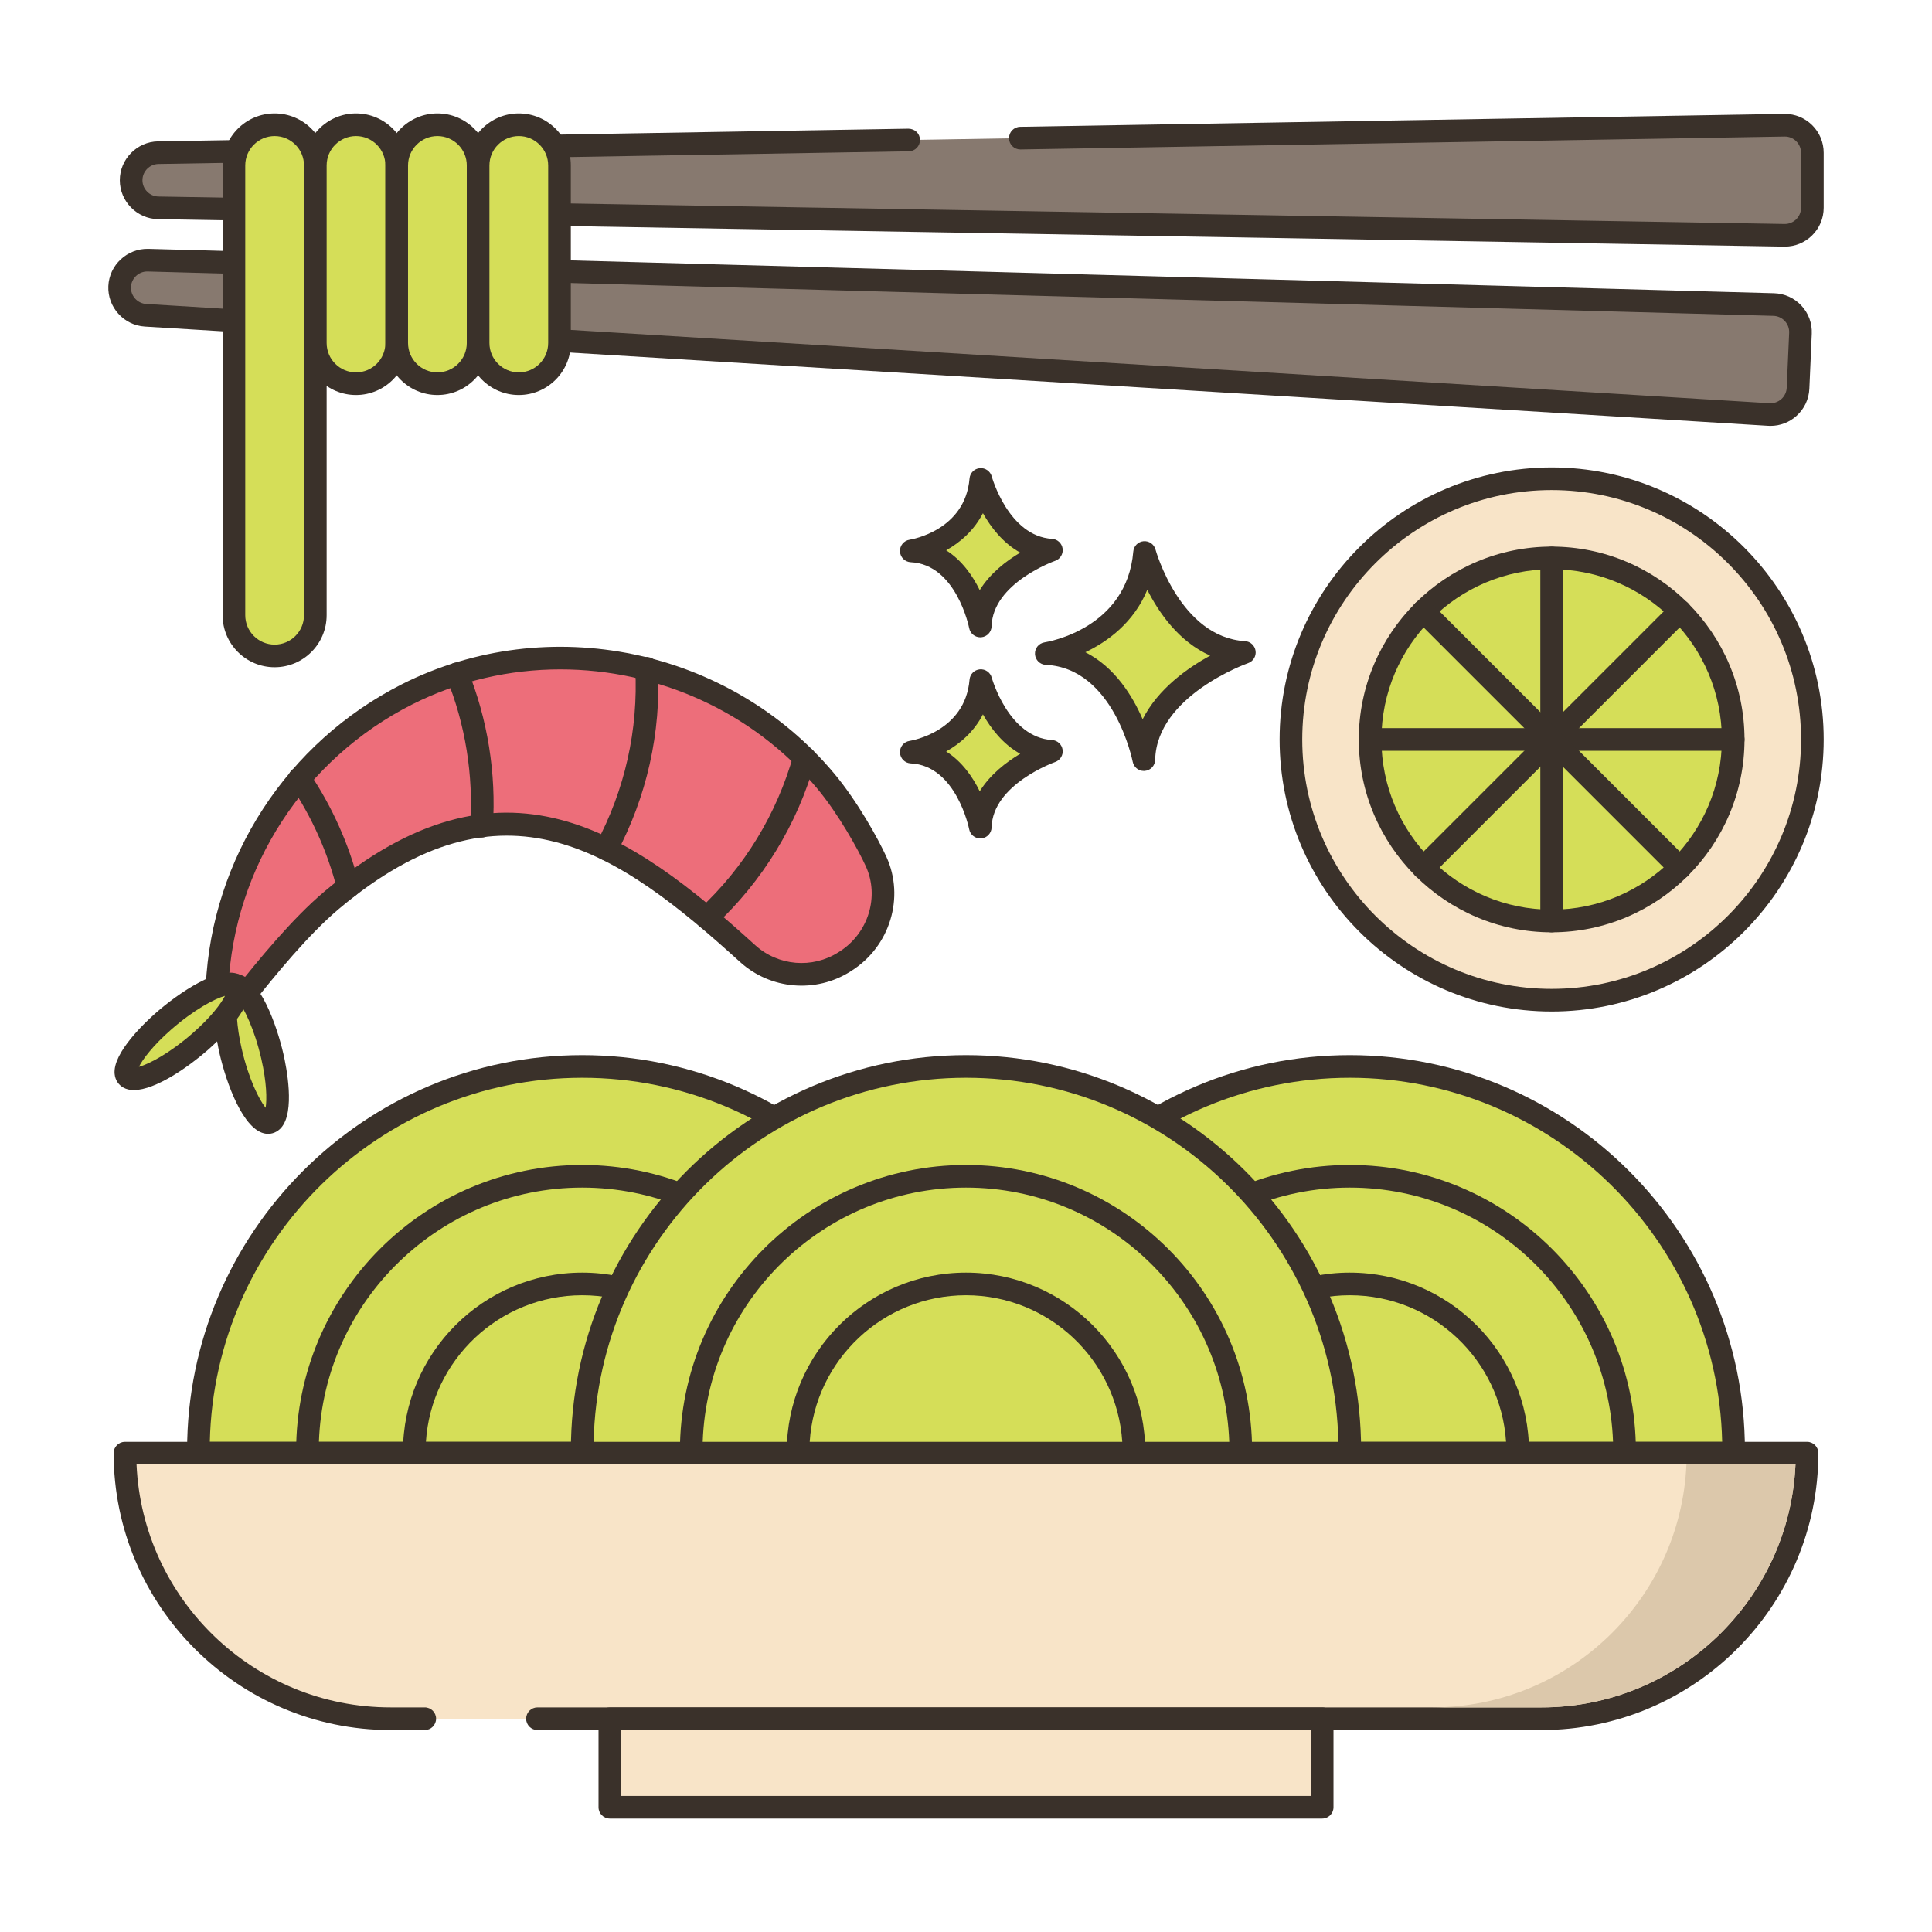 <svg id="Layer_1" enable-background="new 0 0 256 256" height="512" viewBox="0 0 256 256" width="512" xmlns="http://www.w3.org/2000/svg"><g><g><g><path d="m151.661 73.206c-.974 11.564-13.024 13.39-13.024 13.39 10.347.487 12.925 14.059 12.925 14.059.221-9.677 13.321-14.203 13.321-14.203-9.814-.586-13.222-13.246-13.222-13.246z" fill="#d5de58"/></g></g><g><g><path d="m164.973 84.955c-8.604-.514-11.832-12.024-11.863-12.14-.19-.702-.85-1.163-1.584-1.102-.725.066-1.298.642-1.359 1.367-.859 10.215-11.313 11.964-11.754 12.033-.763.115-1.314.79-1.273 1.561.04.77.657 1.384 1.428 1.421 9.027.425 11.498 12.718 11.522 12.842.138.711.76 1.217 1.473 1.217.042 0 .084-.001.126-.005.764-.064 1.357-.693 1.375-1.459.194-8.509 12.191-12.777 12.313-12.819.676-.235 1.092-.915.994-1.623-.101-.709-.684-1.25-1.398-1.293zm-13.567 10.346c-1.357-3.13-3.709-6.907-7.587-8.877 2.931-1.405 6.409-3.913 8.202-8.273 1.551 3.071 4.2 6.88 8.334 8.722-3.006 1.641-6.922 4.407-8.949 8.428z" fill="#3a312a"/></g></g><g><g><path d="m129.963 90.187c-.689 8.179-9.213 9.471-9.213 9.471 7.318.344 9.142 9.944 9.142 9.944.156-6.844 9.422-10.045 9.422-10.045-6.941-.416-9.351-9.37-9.351-9.37z" fill="#d5de58"/></g></g><g><g><path d="m139.404 98.059c-5.767-.345-7.972-8.186-7.993-8.265-.19-.702-.86-1.165-1.582-1.102-.726.065-1.3.642-1.361 1.368-.579 6.871-7.647 8.066-7.943 8.113-.763.115-1.313.79-1.273 1.561.04.77.657 1.384 1.427 1.421 6.036.284 7.724 8.644 7.74 8.726.135.712.759 1.22 1.473 1.22.041 0 .083-.002.125-.005.765-.063 1.358-.694 1.376-1.461.13-5.709 8.331-8.633 8.412-8.661.676-.234 1.093-.913.996-1.622-.098-.708-.683-1.25-1.397-1.293zm-9.585 6.795c-.924-1.886-2.34-3.947-4.447-5.28 1.855-1.042 3.697-2.63 4.871-4.917 1.057 1.874 2.654 3.955 4.941 5.224-1.849 1.101-3.989 2.741-5.365 4.973z" fill="#3a312a"/></g></g><g><g><path d="m129.963 63.529c-.689 8.18-9.213 9.471-9.213 9.471 7.318.344 9.142 9.944 9.142 9.944.156-6.845 9.422-10.045 9.422-10.045-6.941-.416-9.351-9.37-9.351-9.37z" fill="#d5de58"/></g></g><g><g><path d="m139.404 71.401c-5.767-.345-7.972-8.186-7.993-8.265-.19-.702-.86-1.163-1.582-1.102-.726.065-1.3.642-1.361 1.368-.579 6.871-7.647 8.067-7.943 8.114-.763.115-1.313.79-1.273 1.561.04.77.657 1.384 1.428 1.421 6.035.284 7.724 8.644 7.739 8.726.135.713.759 1.22 1.473 1.22.041 0 .083-.001.125-.005.765-.063 1.358-.694 1.376-1.461.13-5.71 8.331-8.634 8.412-8.662.676-.234 1.093-.913.996-1.622-.098-.708-.683-1.25-1.397-1.293zm-9.585 6.795c-.924-1.885-2.34-3.947-4.447-5.28 1.855-1.041 3.697-2.63 4.871-4.916 1.057 1.874 2.654 3.955 4.941 5.224-1.849 1.101-3.989 2.74-5.365 4.972z" fill="#3a312a"/></g></g><g><g><path d="m116.093 114.166c-.951-2.086-3.638-7.024-6.65-10.638-13.53-16.236-36.642-21.055-55.505-11.525-15.552 7.857-24.435 22.972-25.177 38.741-.091 1.927 2.331 2.85 3.527 1.337 3.095-3.913 7.538-9.328 11.652-12.79 23.503-19.782 40.244-6.439 55.126 7.065 3.541 3.213 8.791 3.667 12.825 1.099l.171-.109c4.404-2.804 6.195-8.43 4.031-13.18z" fill="#ed6e7a"/></g></g><g><g><path d="m117.458 113.544c-1.107-2.431-3.85-7.361-6.863-10.977-13.888-16.666-38.002-21.67-57.334-11.904-15.237 7.699-25.2 23.03-25.999 40.009-.073 1.546.815 2.895 2.263 3.437.411.154.831.229 1.244.229 1.031 0 2.014-.466 2.696-1.328 2.988-3.778 7.424-9.192 11.44-12.573 21.785-18.335 36.96-7.665 53.153 7.028 4.03 3.658 10.05 4.175 14.64 1.253l.17-.109c5.062-3.221 7.035-9.698 4.59-15.065zm-6.203 12.536-.17.108c-3.449 2.196-7.977 1.809-11.012-.944-16.619-15.08-33.491-26.97-57.1-7.102-4.225 3.556-8.793 9.127-11.862 13.007-.141.18-.319.232-.535.151-.152-.057-.332-.188-.317-.486.748-15.902 10.08-30.261 24.354-37.473 6.208-3.136 12.94-4.645 19.634-4.645 12.823 0 25.5 5.54 34.043 15.792 2.804 3.364 5.437 8.103 6.438 10.3 1.829 4.014.337 8.868-3.473 11.292z" fill="#3a312a"/></g></g><g><g><path d="m106.991 98.955c-.8-.225-1.626.242-1.849 1.04-2.198 7.857-6.521 14.945-12.503 20.5-.607.563-.643 1.513-.079 2.12.296.318.697.479 1.1.479.365 0 .731-.133 1.02-.401 6.387-5.931 11.004-13.499 13.351-21.889.223-.799-.243-1.626-1.04-1.849z" fill="#3a312a"/></g></g><g><g><path d="m87.172 88.471c-.044-.828-.743-1.467-1.576-1.42-.827.043-1.463.749-1.42 1.576.418 8.029-1.375 16.036-5.185 23.157-.391.73-.115 1.639.615 2.03.225.121.467.178.706.178.536 0 1.054-.288 1.324-.793 4.068-7.602 5.982-16.154 5.536-24.728z" fill="#3a312a"/></g></g><g><g><path d="m61.952 88.723c-.313-.768-1.187-1.138-1.955-.825-.768.312-1.137 1.187-.825 1.955 2.489 6.123 3.574 12.876 3.14 19.532-.054.827.572 1.54 1.399 1.594.033.003.066.003.099.003.784 0 1.443-.609 1.495-1.402.465-7.105-.695-14.317-3.353-20.857z" fill="#3a312a"/></g></g><g><g><path d="m47.586 117.158c-1.349-5.319-3.588-10.318-6.658-14.857-.465-.686-1.396-.865-2.083-.402-.686.464-.866 1.396-.402 2.083 2.874 4.251 4.972 8.932 6.235 13.914.172.679.783 1.132 1.453 1.132.122 0 .246-.015.37-.046.802-.205 1.289-1.021 1.085-1.824z" fill="#3a312a"/></g></g><g><g><path d="m36.084 139.958c-1.158-5.022-3.332-9.236-4.855-9.412s-1.82 3.753-.662 8.775 3.332 9.236 4.855 9.412c1.524.176 1.82-3.753.662-8.775z" fill="#d5de58"/></g></g><g><g><path d="m37.546 139.621c-.867-3.76-3.137-10.217-6.145-10.565-.762-.09-1.466.188-1.991.776-1.896 2.121-.712 8.057-.304 9.826.867 3.761 3.12 10.195 6.145 10.566.815.1 1.53-.26 1.991-.776 1.895-2.12.712-8.058.304-9.827zm-2.349 7.169c-.872-1.086-2.255-3.848-3.167-7.807-.723-3.135-.752-5.395-.574-6.495.872 1.086 2.255 3.847 3.167 7.806.723 3.136.752 5.395.574 6.496z" fill="#3a312a"/></g></g><g><g><path d="m31.131 130.514c-1.338-.749-5.567 1.395-9.446 4.789s-5.938 6.753-4.601 7.502c1.338.749 5.567-1.395 9.446-4.789 3.88-3.394 5.94-6.753 4.601-7.502z" fill="#d5de58"/></g></g><g><g><path d="m33.024 131c-.082-.784-.494-1.422-1.16-1.795-2.643-1.478-8.262 2.428-11.167 4.969-1.366 1.196-5.802 5.316-5.506 8.145.082.784.494 1.422 1.16 1.795.401.224.871.325 1.389.325 2.896 0 7.314-3.138 9.778-5.294 1.367-1.196 5.802-5.317 5.506-8.145zm-7.481 5.887c-3.057 2.675-5.795 4.104-7.138 4.475.5-.997 1.847-2.812 4.268-4.93 3.057-2.675 5.795-4.104 7.138-4.475-.5.996-1.847 2.811-4.268 4.93z" fill="#3a312a"/></g></g><g><g><path d="m77.146 141.308c-28.086 0-50.854 22.768-50.854 50.854 0 .129.009.257.01.386h101.688c.001-.129.01-.257.01-.386 0-28.086-22.768-50.854-50.854-50.854z" fill="#d5de58"/></g></g><g><g><path d="m77.146 139.808c-28.868 0-52.354 23.486-52.354 52.354l.009.392c.003.826.674 1.494 1.5 1.494h101.689c.824 0 1.494-.664 1.5-1.489l.01-.398c0-28.867-23.486-52.353-52.354-52.353zm-49.342 51.24c.594-26.702 22.5-48.24 49.342-48.24s48.748 21.539 49.342 48.24z" fill="#3a312a"/></g></g><g><g><path d="m77.146 155.863c-20.108 0-36.408 16.301-36.408 36.408 0 .093.006.184.007.277h72.802c.001-.092.007-.184.007-.277 0-20.107-16.3-36.408-36.408-36.408z" fill="#d5de58"/></g></g><g><g><path d="m77.146 154.364c-20.903 0-37.908 17.005-37.908 37.908l.007.284c.004.826.675 1.492 1.5 1.492h72.802c.822 0 1.494-.748 1.502-1.57l.005-.206c0-20.903-17.005-37.908-37.908-37.908zm-34.887 36.684c.648-18.684 16.049-33.684 34.887-33.684 18.809 0 34.191 14.954 34.881 33.684z" fill="#3a312a"/></g></g><g><g><path d="m77.146 170.128c-12.289 0-22.251 9.962-22.251 22.251 0 .057.004.112.004.169h44.494c0-.057.004-.112.004-.169 0-12.289-9.962-22.251-22.251-22.251z" fill="#d5de58"/></g></g><g><g><path d="m77.146 168.628c-13.097 0-23.752 10.655-23.752 23.751l.004.182c.007.824.677 1.487 1.5 1.487h44.494c.807 0 1.471-.717 1.501-1.523.001-.019.003-.127.003-.146.001-13.096-10.654-23.751-23.75-23.751zm-20.709 22.42c.688-10.825 9.714-19.42 20.71-19.42 10.985 0 20.003 8.58 20.706 19.42z" fill="#3a312a"/></g></g><g><g><path d="m178.854 141.308c-28.086 0-50.854 22.768-50.854 50.854 0 .129.009.257.01.386h101.689c.001-.129.01-.257.01-.386-.001-28.086-22.769-50.854-50.855-50.854z" fill="#d5de58"/></g></g><g><g><path d="m178.855 139.808c-28.868 0-52.354 23.486-52.354 52.354l.01.398c.006.824.676 1.489 1.5 1.489h101.688c.824 0 1.494-.664 1.5-1.489l.01-.398c-.001-28.868-23.486-52.354-52.354-52.354zm-49.342 51.24c.594-26.702 22.5-48.24 49.342-48.24s48.747 21.539 49.341 48.24z" fill="#3a312a"/></g></g><g><g><path d="m178.854 155.863c-20.108 0-36.408 16.301-36.408 36.408 0 .093.006.184.007.277h72.802c.001-.092.007-.184.007-.277 0-20.107-16.3-36.408-36.408-36.408z" fill="#d5de58"/></g></g><g><g><path d="m178.855 154.364c-20.902 0-37.908 17.005-37.908 37.908l.007.292c.009.822.678 1.484 1.5 1.484h72.802c.822 0 1.494-.751 1.502-1.573l.005-.203c-.001-20.903-17.006-37.908-37.908-37.908zm-34.887 36.684c.647-18.684 16.048-33.684 34.887-33.684 18.808 0 34.188 14.951 34.88 33.684z" fill="#3a312a"/></g></g><g><g><path d="m178.854 170.128c-12.289 0-22.251 9.962-22.251 22.251 0 .057.004.112.004.169h44.494c0-.057.004-.112.004-.169 0-12.289-9.962-22.251-22.251-22.251z" fill="#d5de58"/></g></g><g><g><path d="m178.855 168.628c-13.097 0-23.752 10.655-23.752 23.751l.005.195c.015.818.682 1.474 1.5 1.474h44.493c.806 0 1.469-.708 1.501-1.513.001-.02.004-.136.004-.156 0-13.096-10.655-23.751-23.751-23.751zm-20.71 22.42c.689-10.825 9.714-19.42 20.71-19.42 10.984 0 20.002 8.579 20.705 19.42z" fill="#3a312a"/></g></g><g><g><path d="m16.56 192.548c0 19.436 15.756 35.191 35.192 35.191h152.497c19.436 0 35.192-15.756 35.192-35.191z" fill="#f8e4c8"/></g></g><g><g><path d="m239.44 191.048h-222.88c-.829 0-1.5.671-1.5 1.5 0 20.232 16.46 36.691 36.692 36.691h4.531c.829 0 1.5-.671 1.5-1.5s-.671-1.5-1.5-1.5h-4.531c-18.076 0-32.872-14.307-33.659-32.191h219.815c-.787 17.885-15.583 32.191-33.659 32.191h-133.032c-.829 0-1.5.671-1.5 1.5s.671 1.5 1.5 1.5h133.031c20.232 0 36.692-16.459 36.692-36.691 0-.828-.671-1.5-1.5-1.5z" fill="#3a312a"/></g></g><g><g><path d="m80.807 227.74h94.387v11.731h-94.387z" fill="#f8e4c8"/></g></g><g><g><path d="m175.193 226.24h-94.386c-.829 0-1.5.671-1.5 1.5v11.731c0 .829.671 1.5 1.5 1.5h94.387c.828 0 1.5-.671 1.5-1.5v-11.731c-.001-.829-.672-1.5-1.501-1.5zm-1.5 11.731h-91.386v-8.731h91.387v8.731z" fill="#3a312a"/></g></g><g><g><path d="m128 141.308c-28.086 0-50.854 22.768-50.854 50.854 0 .129.009.257.01.386h101.689c.001-.129.01-.257.01-.386-.001-28.086-22.769-50.854-50.855-50.854z" fill="#d5de58"/></g></g><g><g><path d="m128 139.808c-28.868 0-52.354 23.486-52.354 52.354l.01.398c.006.824.676 1.489 1.5 1.489h101.689c.824 0 1.494-.664 1.5-1.489l.01-.398c0-28.868-23.487-52.354-52.355-52.354zm-49.342 51.24c.594-26.702 22.5-48.24 49.342-48.24s48.748 21.539 49.342 48.24z" fill="#3a312a"/></g></g><g><g><path d="m128 155.863c-20.108 0-36.408 16.301-36.408 36.408 0 .093.006.184.007.277h72.802c.001-.092.007-.184.007-.277 0-20.107-16.3-36.408-36.408-36.408z" fill="#d5de58"/></g></g><g><g><path d="m128 154.364c-20.903 0-37.908 17.005-37.908 37.908l.007.284c.004.826.675 1.492 1.5 1.492h72.803c.828 0 1.502-.753 1.502-1.582l.005-.194c-.001-20.903-17.007-37.908-37.909-37.908zm-34.887 36.684c.648-18.684 16.049-33.684 34.887-33.684 18.813 0 34.197 14.959 34.882 33.684z" fill="#3a312a"/></g></g><g><g><path d="m128 170.128c-12.289 0-22.251 9.962-22.251 22.251 0 .057.004.112.004.169h44.494c0-.057.004-.112.004-.169 0-12.289-9.962-22.251-22.251-22.251z" fill="#d5de58"/></g></g><g><g><path d="m128 168.628c-13.096 0-23.751 10.655-23.751 23.751l.004.169c0 .829.671 1.5 1.5 1.5h44.494c.809 0 1.473-.725 1.501-1.532.001-.018.003-.119.003-.137 0-13.096-10.654-23.751-23.751-23.751zm-20.709 22.42c.688-10.825 9.714-19.42 20.709-19.42 10.985 0 20.005 8.581 20.706 19.42z" fill="#3a312a"/></g></g><g><g><path d="m223.46 194.05c-.79 17.88-15.58 32.19-33.66 32.19h14.45c18.07 0 32.87-14.31 33.66-32.19z" fill="#dcc8ab"/></g></g><g><g><path d="m205.602 63.436c-19.08 0-34.547 15.467-34.547 34.547s15.467 34.547 34.547 34.547 34.547-15.467 34.547-34.547-15.468-34.547-34.547-34.547z" fill="#f8e4c8"/></g></g><g><g><path d="m205.602 61.936c-19.876 0-36.047 16.171-36.047 36.047s16.171 36.047 36.047 36.047 36.047-16.17 36.047-36.047-16.171-36.047-36.047-36.047zm0 69.094c-18.222 0-33.047-14.825-33.047-33.047s14.825-33.047 33.047-33.047 33.047 14.825 33.047 33.047-14.826 33.047-33.047 33.047z" fill="#3a312a"/></g></g><g><g><circle cx="205.602" cy="97.983" fill="#d5de58" r="24.054"/></g></g><g><g><path d="m205.602 72.428c-14.091 0-25.555 11.464-25.555 25.555s11.464 25.554 25.555 25.554 25.554-11.463 25.554-25.554-11.464-25.555-25.554-25.555zm0 48.109c-12.437 0-22.555-10.118-22.555-22.554s10.118-22.555 22.555-22.555c12.436 0 22.554 10.118 22.554 22.555s-10.118 22.554-22.554 22.554z" fill="#3a312a"/></g></g><g><g><path d="m205.602 72.428c-.828 0-1.5.671-1.5 1.5v48.109c0 .829.672 1.5 1.5 1.5s1.5-.671 1.5-1.5v-48.109c0-.828-.672-1.5-1.5-1.5z" fill="#3a312a"/></g></g><g><g><path d="m229.656 96.483h-48.109c-.828 0-1.5.671-1.5 1.5s.672 1.5 1.5 1.5h48.109c.828 0 1.5-.671 1.5-1.5s-.672-1.5-1.5-1.5z" fill="#3a312a"/></g></g><g><g><path d="m223.671 79.913c-.586-.586-1.535-.586-2.121 0l-34.018 34.019c-.586.585-.586 1.536 0 2.121.293.293.677.44 1.061.44s.768-.146 1.06-.44l34.019-34.018c.585-.586.585-1.537-.001-2.122z" fill="#3a312a"/></g></g><g><g><path d="m223.671 113.932-34.019-34.019c-.586-.586-1.535-.586-2.121 0-.586.585-.586 1.536 0 2.121l34.018 34.018c.293.293.677.44 1.061.44s.768-.146 1.061-.44c.586-.585.586-1.535 0-2.12z" fill="#3a312a"/></g></g><g><g><path d="m236.433 16.592-101.234 1.71-14.795.25-99.435 1.679c-1.994.034-3.593 1.66-3.593 3.654s1.599 3.62 3.593 3.654l215.465 3.639c2.042.034 3.716-1.612 3.716-3.654v-7.278c-.001-2.042-1.675-3.688-3.717-3.654z" fill="#87796f"/></g></g><g><g><path d="m240.107 16.57c-.972-.956-2.251-1.478-3.61-1.478-.029 0-.06 0-.09.001l-101.234 1.71c-.828.014-1.488.697-1.475 1.525.014.82.683 1.475 1.5 1.475h.025l101.234-1.71c.572-.017 1.131.209 1.546.617.416.409.644.955.644 1.537v7.277c0 .583-.228 1.128-.643 1.537-.417.408-.974.629-1.547.618l-215.463-3.639c-1.168-.02-2.118-.986-2.118-2.154s.95-2.135 2.118-2.154l99.435-1.68c.828-.014 1.488-.697 1.475-1.525-.014-.828-.664-1.457-1.525-1.475l-99.435 1.68c-2.794.047-5.068 2.358-5.068 5.154 0 2.795 2.273 5.107 5.067 5.154l215.464 3.639h.089c1.36 0 2.64-.523 3.612-1.479.993-.976 1.54-2.282 1.54-3.675v-7.277c0-1.395-.546-2.701-1.541-3.678z" fill="#3a312a"/></g></g><g><g><path d="m235.021 40.353-215.416-5.878c-1.993-.054-3.662 1.5-3.751 3.492-.088 1.992 1.437 3.687 3.428 3.809l215.094 13.148c2.039.125 3.784-1.446 3.874-3.487l.321-7.271c.091-2.039-1.509-3.757-3.55-3.813z" fill="#87796f"/></g></g><g><g><path d="m238.694 40.495c-.95-1.02-2.24-1.602-3.633-1.641l-215.415-5.878c-2.794-.062-5.167 2.134-5.29 4.925-.124 2.792 2.045 5.202 4.835 5.372l215.093 13.149c.108.007.216.01.322.01 1.275 0 2.486-.463 3.442-1.324 1.035-.932 1.64-2.211 1.701-3.603l.32-7.27c.063-1.392-.425-2.72-1.375-3.74zm-1.943 10.877c0 .001 0 .001 0 0-.025.582-.277 1.117-.71 1.506-.434.39-.995.582-1.573.549l-215.094-13.148c-1.166-.071-2.072-1.079-2.021-2.246.051-1.147 1.01-2.059 2.153-2.059.019 0 .039.001.058.001l215.415 5.878c.582.016 1.122.259 1.518.686.396.426.601.981.575 1.563z" fill="#3a312a"/></g></g><g><g><path d="m36.389 16.529c-2.978 0-5.393 2.414-5.393 5.393v59.598c0 2.978 2.414 5.393 5.393 5.393 2.978 0 5.393-2.414 5.393-5.393v-59.598c0-2.978-2.415-5.393-5.393-5.393z" fill="#d5de58"/></g></g><g><g><path d="m36.389 15.029c-3.801 0-6.893 3.092-6.893 6.893v59.598c0 3.801 3.092 6.893 6.893 6.893s6.892-3.092 6.892-6.893v-59.598c.001-3.801-3.091-6.893-6.892-6.893zm3.893 66.491c0 2.146-1.746 3.893-3.892 3.893-2.146 0-3.893-1.746-3.893-3.893v-59.598c0-2.146 1.747-3.893 3.893-3.893s3.892 1.746 3.892 3.893z" fill="#3a312a"/></g></g><g><g><path d="m47.174 16.529c-2.978 0-5.393 2.414-5.393 5.393v23.528c0 2.978 2.414 5.392 5.393 5.392 2.978 0 5.393-2.414 5.393-5.392v-23.528c0-2.978-2.415-5.393-5.393-5.393z" fill="#d5de58"/></g></g><g><g><path d="m47.174 15.029c-3.801 0-6.893 3.092-6.893 6.893v23.528c0 3.801 3.092 6.893 6.893 6.893s6.893-3.092 6.893-6.893v-23.528c0-3.801-3.092-6.893-6.893-6.893zm3.893 30.421c0 2.146-1.746 3.893-3.893 3.893s-3.893-1.747-3.893-3.893v-23.528c0-2.146 1.746-3.893 3.893-3.893s3.893 1.746 3.893 3.893z" fill="#3a312a"/></g></g><g><g><path d="m57.959 16.529c-2.978 0-5.393 2.414-5.393 5.393v23.528c0 2.978 2.414 5.392 5.393 5.392 2.978 0 5.393-2.414 5.393-5.392v-23.528c0-2.978-2.414-5.393-5.393-5.393z" fill="#d5de58"/></g></g><g><g><path d="m57.96 15.029c-3.801 0-6.893 3.092-6.893 6.893v23.528c0 3.801 3.092 6.893 6.893 6.893s6.893-3.092 6.893-6.893v-23.528c-.001-3.801-3.093-6.893-6.893-6.893zm3.892 30.421c0 2.146-1.746 3.893-3.893 3.893s-3.893-1.747-3.893-3.893v-23.528c0-2.146 1.746-3.893 3.893-3.893s3.893 1.746 3.893 3.893z" fill="#3a312a"/></g></g><g><g><path d="m68.745 16.529c-2.978 0-5.393 2.414-5.393 5.393v23.528c0 2.978 2.414 5.392 5.393 5.392 2.978 0 5.393-2.414 5.393-5.392v-23.528c-.001-2.978-2.415-5.393-5.393-5.393z" fill="#d5de58"/></g></g><g><g><path d="m68.745 15.029c-3.801 0-6.892 3.092-6.892 6.893v23.528c0 3.801 3.092 6.893 6.892 6.893 3.801 0 6.893-3.092 6.893-6.893v-23.528c-.001-3.801-3.093-6.893-6.893-6.893zm3.892 30.421c0 2.146-1.746 3.893-3.893 3.893s-3.892-1.747-3.892-3.893v-23.528c0-2.146 1.746-3.893 3.892-3.893s3.893 1.746 3.893 3.893z" fill="#3a312a"/></g></g></g></svg>